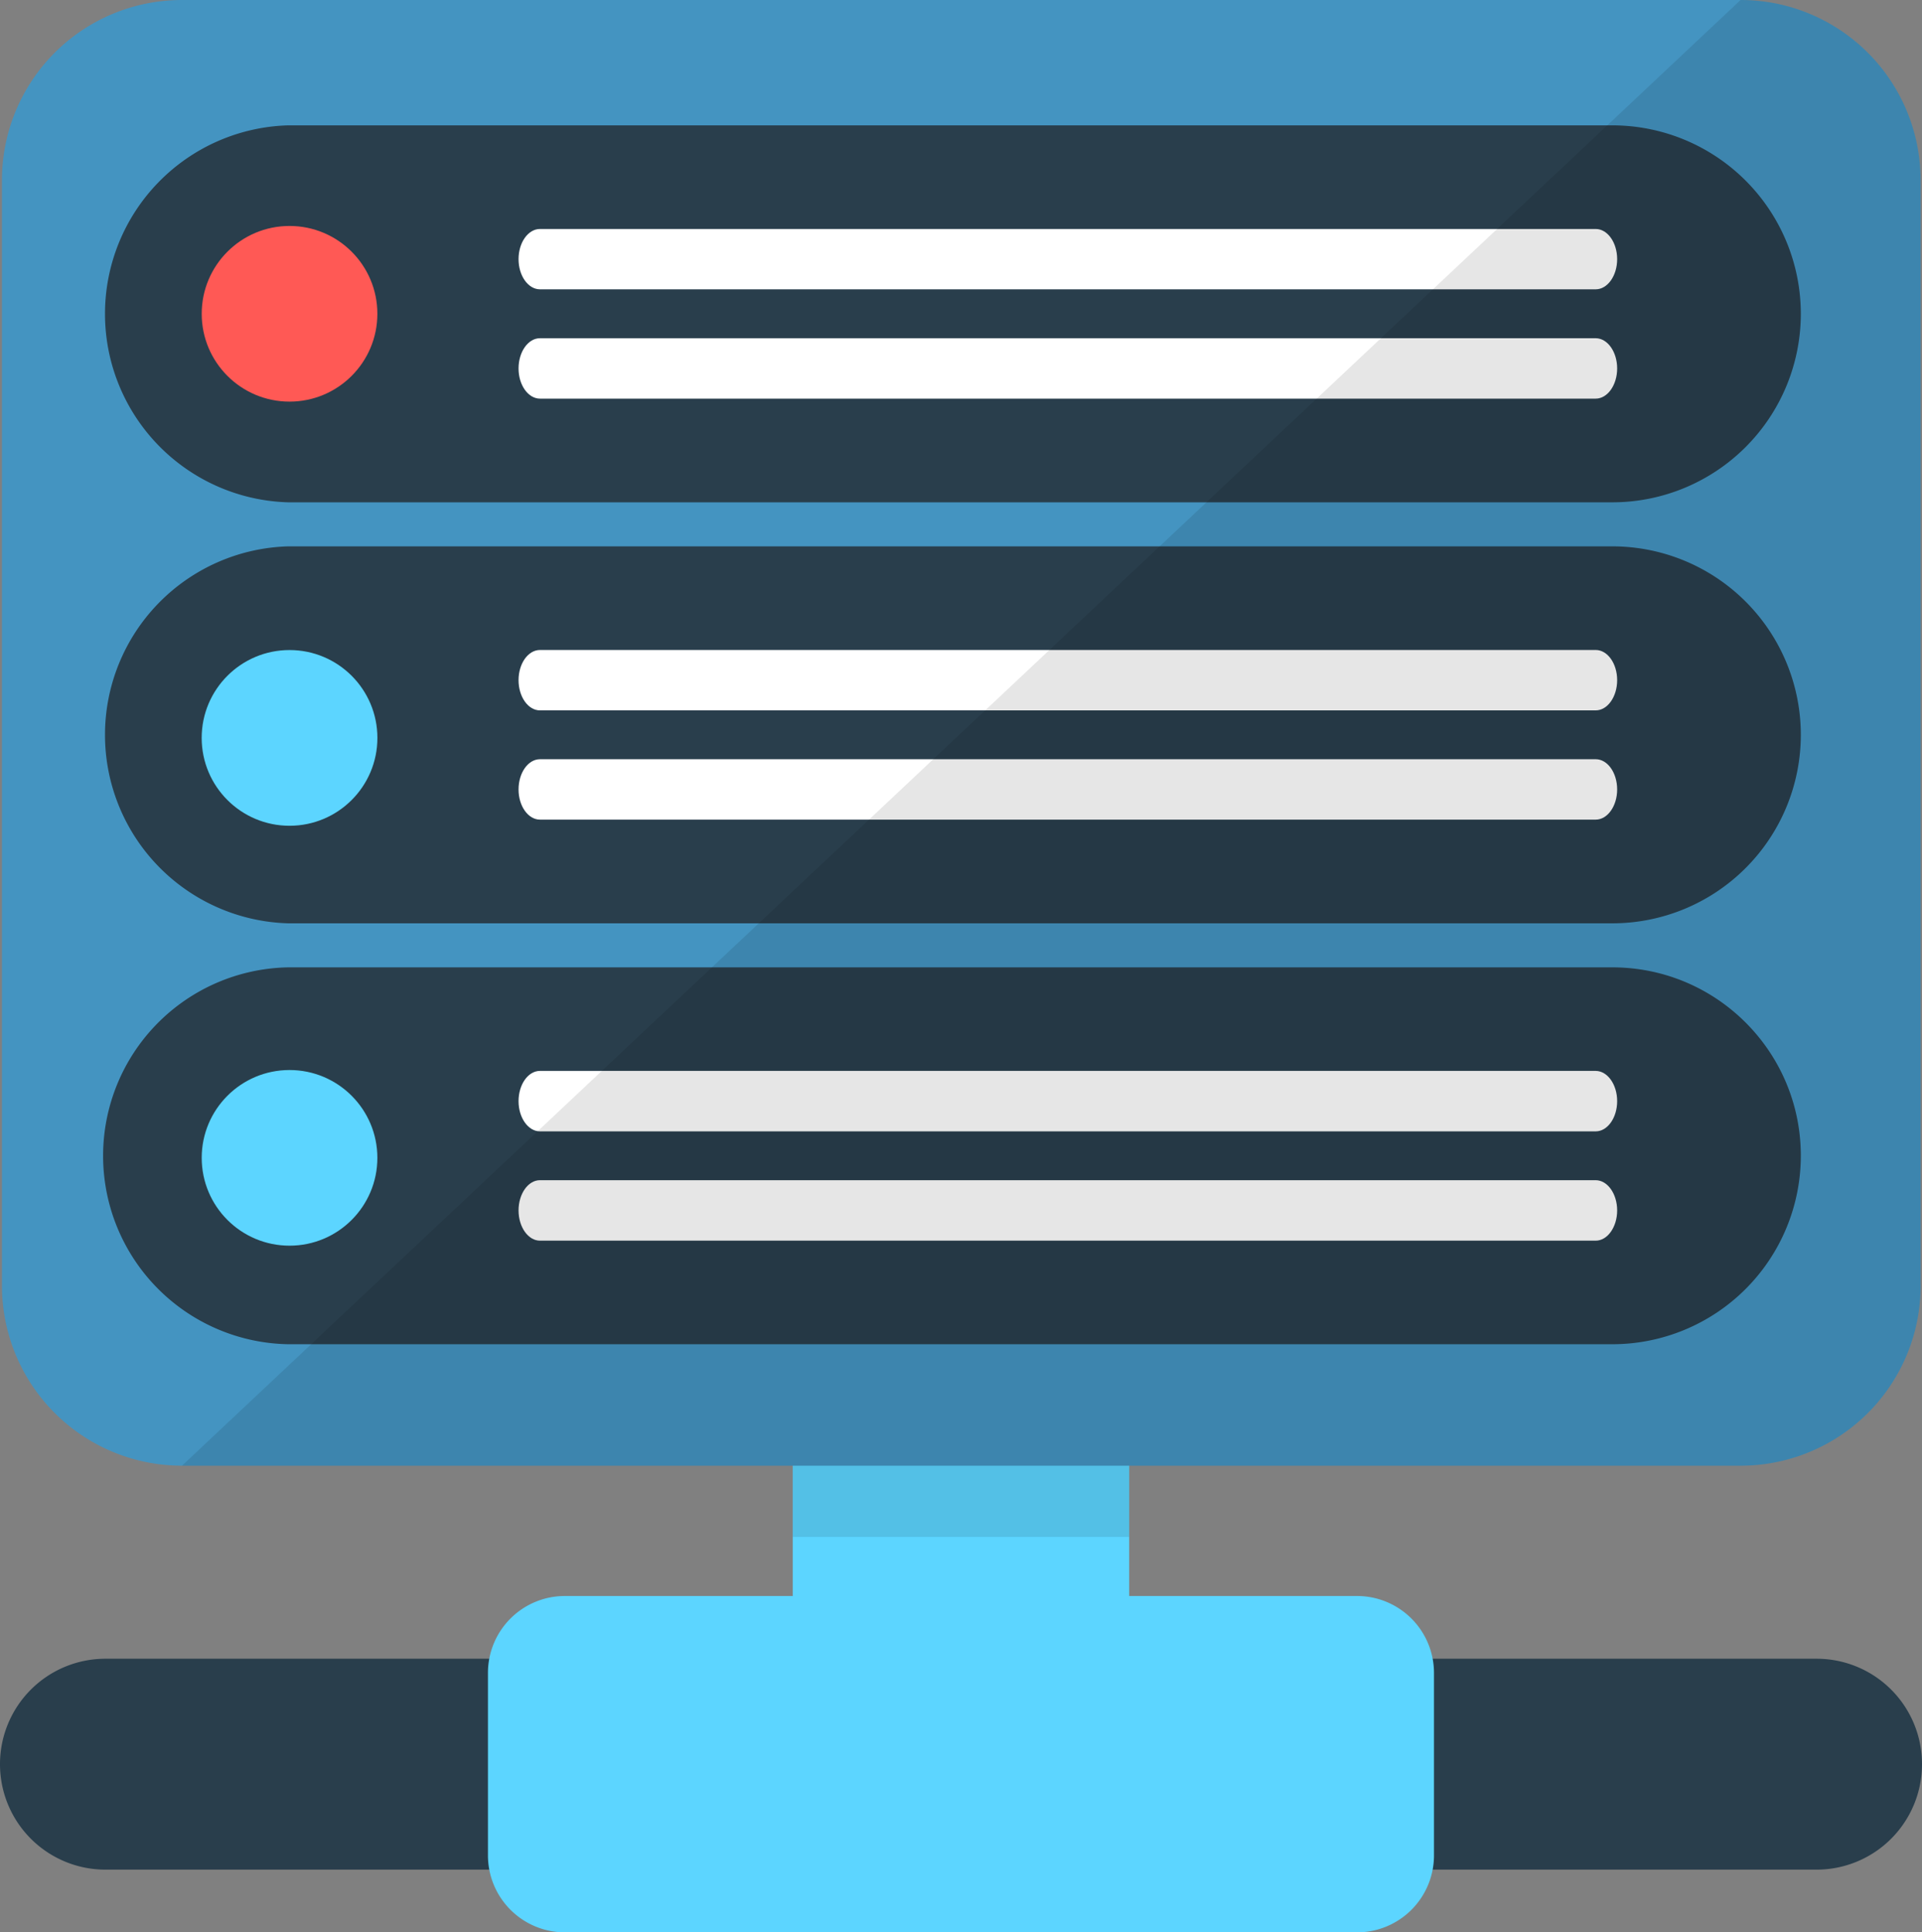 <svg xmlns="http://www.w3.org/2000/svg" width="61.668" height="62" viewBox="0 0 61.668 62"><rect x="0" y="0" width="61.668" height="62" fill="#808080" stroke="none"/><path fill="#293E4C" d="M61.668 56.604a3.383 3.383 0 0 1-3.387 3.384H3.385A3.383 3.383 0 0 1 0 56.604a3.382 3.382 0 0 1 3.384-3.383H58.28a3.38 3.38 0 0 1 3.388 3.384z"/><path fill="#5CD5FF" d="M46.01 59.528A2.47 2.47 0 0 1 43.54 62H18.126a2.47 2.47 0 0 1-2.47-2.472v-5.85a2.468 2.468 0 0 1 2.47-2.47H43.54a2.47 2.47 0 0 1 2.47 2.47v5.85z"/><path fill="#5CD5FF" d="M33.76 44.016a2.47 2.47 0 0 1 2.47 2.472v10.588a2.47 2.47 0 0 1-2.47 2.47h-5.854a2.47 2.47 0 0 1-2.47-2.47V46.488a2.47 2.47 0 0 1 2.47-2.472h5.854z"/><path opacity=".1" d="M25.437 44.016H36.23v5.297H25.438z"/><path fill="#4494C1" d="M61.624 41.25a5.775 5.775 0 0 1-5.776 5.777H5.84A5.775 5.775 0 0 1 .063 41.25V5.78A5.777 5.777 0 0 1 5.84 0h50.007a5.777 5.777 0 0 1 5.775 5.778v35.474h.002z"/><path fill="#293E4C" d="M57.78 37.083a6.05 6.05 0 0 1-6.05 6.047H9.245a6.047 6.047 0 0 1 0-12.092H51.73c3.34 0 6.05 2.704 6.05 6.045zM57.78 23.577a6.05 6.05 0 0 1-6.05 6.048H9.245a6.05 6.05 0 0 1 0-12.095H51.73a6.048 6.048 0 0 1 6.05 6.047zM57.78 10.07a6.05 6.05 0 0 1-6.05 6.047H9.245a6.05 6.05 0 0 1 0-12.095H51.73a6.05 6.05 0 0 1 6.05 6.046z"/><circle fill="#FF5955" cx="9.29" cy="10.068" r="2.818"/><circle fill="#5CD5FF" cx="9.29" cy="23.676" r="2.819"/><circle fill="#5CD5FF" cx="9.29" cy="37.15" r="2.818"/><g fill="#FFF"><path d="M51.887 8.315c0 .535-.31.968-.688.968H17.326c-.38 0-.688-.433-.688-.968 0-.534.307-.968.687-.968H51.2c.378 0 .687.435.687.968zM51.887 11.822c0 .534-.31.968-.688.968H17.326c-.38 0-.688-.434-.688-.968s.307-.97.687-.97H51.2c.378.002.687.436.687.97z"/></g><g fill="#FFF"><path d="M51.887 21.823c0 .535-.31.97-.688.97H17.326c-.38 0-.688-.434-.688-.97 0-.535.307-.968.687-.968H51.2c.378 0 .687.433.687.968zM51.887 25.33c0 .534-.31.968-.688.968H17.326c-.38 0-.688-.433-.688-.968 0-.536.307-.97.687-.97H51.2c.378 0 .687.433.687.97z"/></g><g fill="#FFF"><path d="M51.887 35.33c0 .536-.31.97-.688.97H17.326c-.38 0-.688-.435-.688-.97 0-.535.307-.97.687-.97H51.2c.378.003.687.437.687.97zM51.887 38.837c0 .533-.31.97-.688.97H17.326c-.38 0-.688-.436-.688-.97s.307-.97.687-.97H51.2c.378.002.687.436.687.97z"/></g><path opacity=".1" d="M61.624 41.25a5.775 5.775 0 0 1-5.776 5.777H5.84L55.847 0a5.777 5.777 0 0 1 5.775 5.778v35.474h.002z"/></svg>